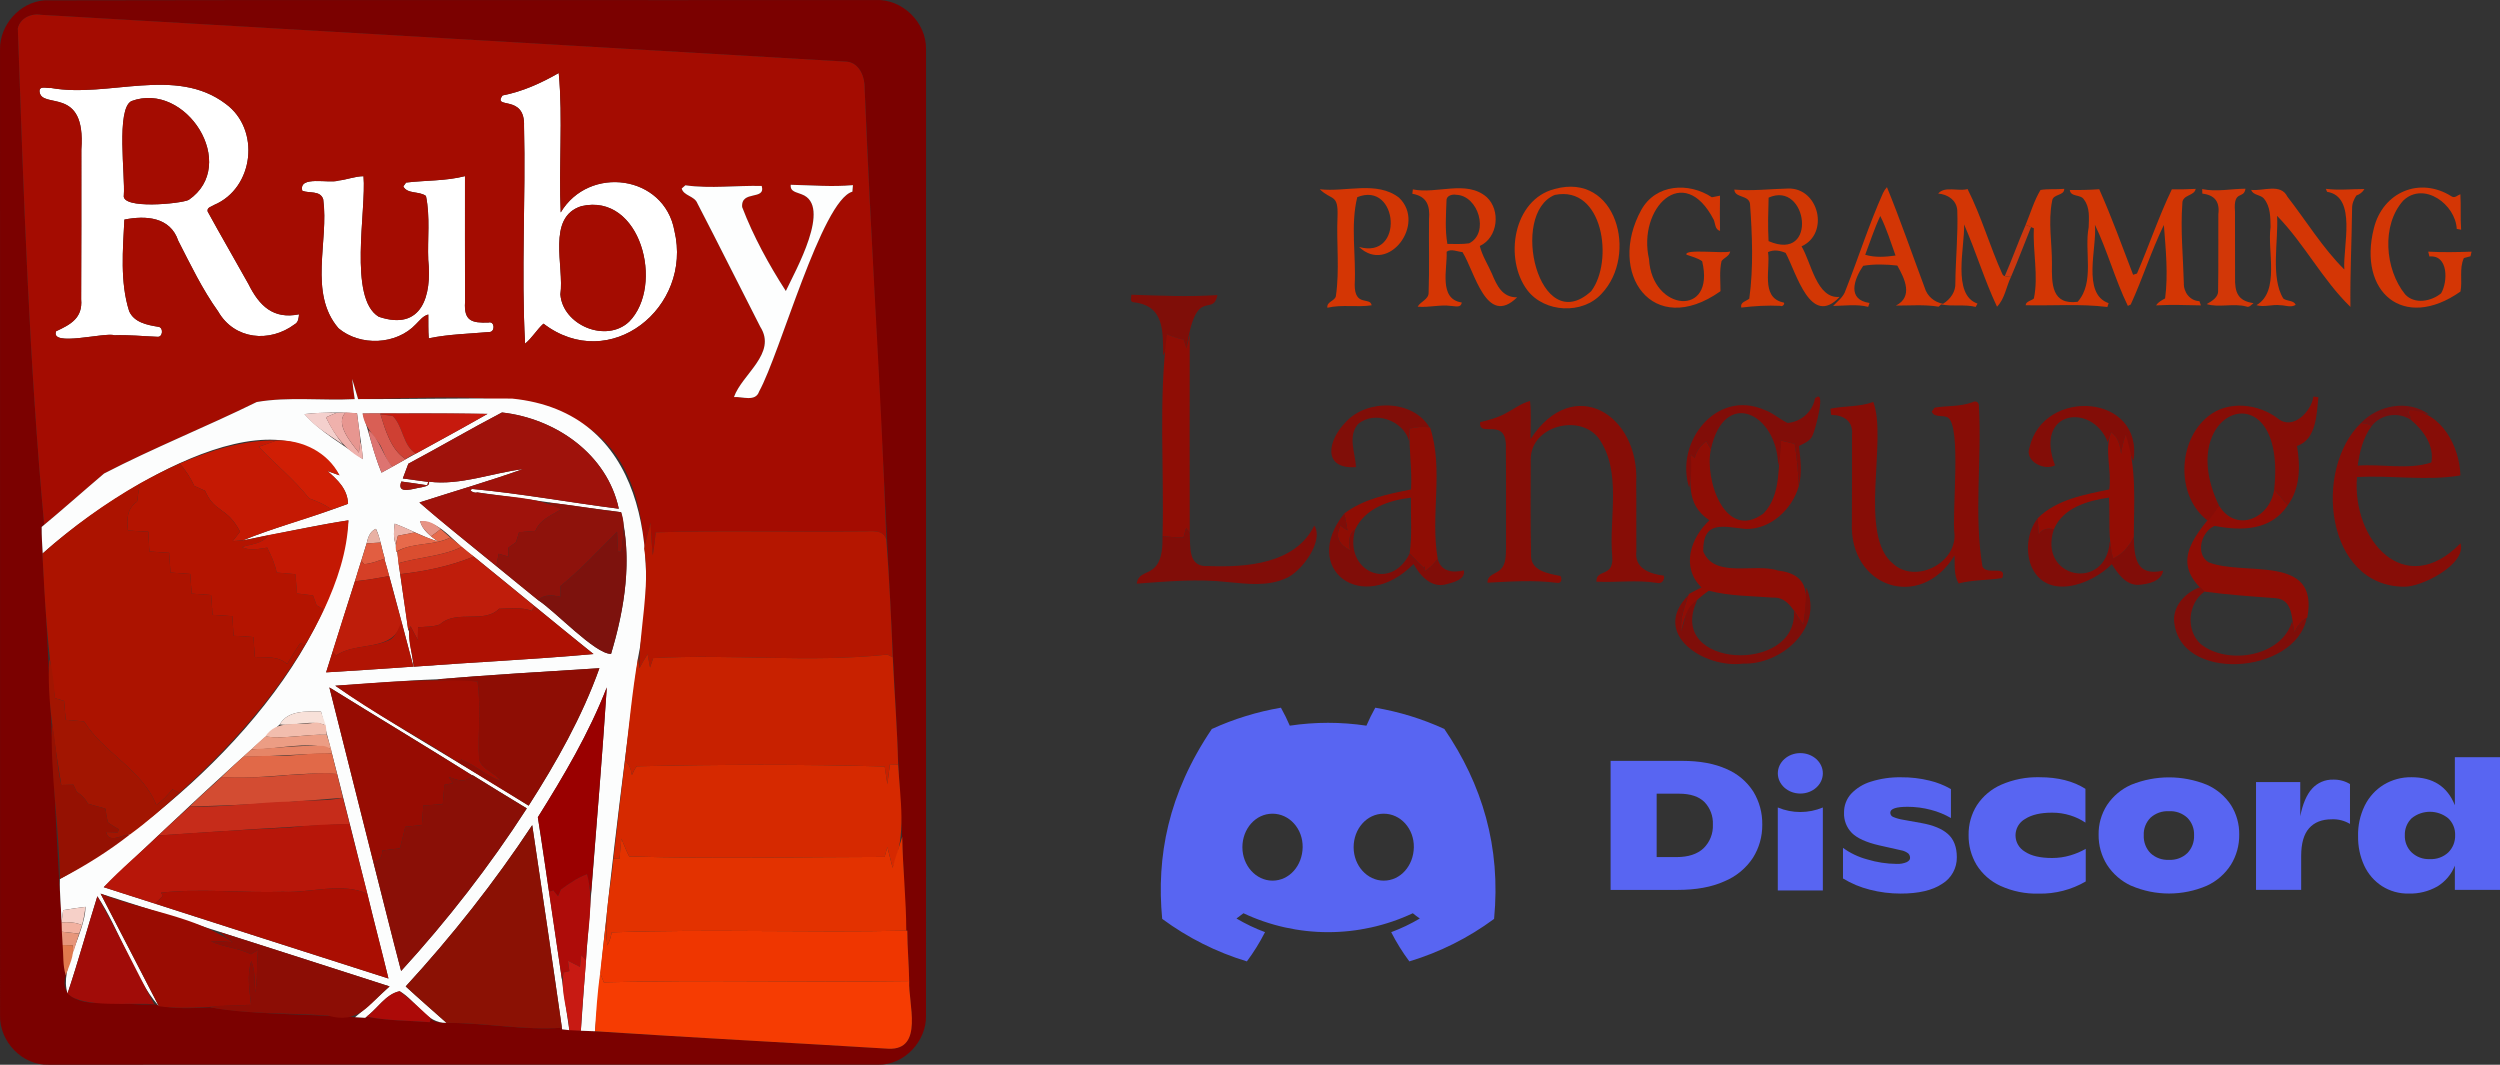 <?xml version="1.0" encoding="UTF-8"?>
<svg id="Layer_2" data-name="Layer 2" xmlns="http://www.w3.org/2000/svg" viewBox="0 0 949.56 404.41">
    <rect x="0" y="0" width="949.56" height="404.41" fill="#333333" stroke="none"/>
    <g id="Layer_1-2" data-name="Layer 1">
        <g>
            <g>
                <path d="m190.85,36.26c7.62-1.49,14.67-4.68,21.37-8.53,1.64,17.52-.07,35.35.75,52.96,10.76-18.04,39.33-14.27,43.19,6.94,6.98,29.2-24.49,54.53-49.75,35.3-2.56,2.33-4.29,5.41-6.97,7.61-1.49-27.15.28-55.21-.4-82.66.46-12.28-12-6.15-8.19-11.62Zm29.98,42.04c-13.33,4.2-6.46,22.81-7.99,33.52.9,11.7,17.4,18.6,26.12,10.35,13.53-13.71,4.39-49.08-18.13-43.87Z"
                      fill="#fff"/>
                <path d="m19.43,33.42c21.77,3.87,47.28-8.42,66.33,6.05,13.25,9.72,10.72,31.99-4.45,38.38-.95.66-2.82.91-2.44,2.48,5.06,9.25,10.39,18.37,15.52,27.59,4.08,8.24,9.46,13.46,19.19,11.46-.14,1.38-.24,3.06-1.66,3.79-9.49,7.12-22.89,5.88-29.05-4.85-6.01-8.39-10.48-17.73-15.17-26.88-3.02-9.04-12.35-9.67-20.46-8.03-.56,11.45-1.69,23.69,1.81,34.75,1.88,4.32,6.87,5.27,11.01,5.95,2.13.12,1.87,4.16-.37,3.81-5.39-.22-10.77-.77-16.17-.58-3.7-1.24-24.58,4.56-22.21-1.53,5.58-2.6,10.13-5.02,9.52-12.13.12-18.96.04-37.93.07-56.9,1.81-24.48-15.12-14.95-15.89-22.03-.16-2.39,3.04-1.11,4.42-1.33Zm30.48,4.98c-5.87,2.96-2.31,28.53-2.88,35.73-1.05,5.47,21.56,3.28,24.64,1.8,19.31-13.27-.98-45.23-21.76-37.53Z"
                      fill="#fff"/>
                <path d="m128.62,68.57c3.18-.35,6.21-1.61,9.45-1.65,1.14,12.78-5.86,46.38,5.78,53.38,16.5,5.59,20.22-8.15,18.81-21.57-.32-8.09.78-16.31-.87-24.29-2.58-1.94-7.03-.62-8.61-3.63l1.06-1.47c7.43-.89,15.04-.56,22.37-2.44.01,15.95-.03,31.9.02,47.85-.46,7.14,2.55,7.99,8.93,7.75,2.25-.62,2.57,3.18.64,3.58-7.79.7-15.61.83-23.34,2.42-.26-3-.12-6.02-.18-9.04-2.04.53-3.27,2.29-4.7,3.67-7.41,7.91-21.19,8.47-29.4,1.57-11.51-13.36-3.61-33.04-5.81-48.98-1.1-3.49-5.33-2.19-7.95-3.26-1.54-5.97,10.36-2.6,13.8-3.89Z"
                      fill="#fff"/>
            </g>
            <path d="m16.85.13C122.07-.11,227.32.11,332.56.02c10.18-.5,19.36,8.54,19.17,18.7,0,122.32.03,244.63-.01,366.95.25,9.79-8.26,18.94-18.18,18.72-105.03.02-210.06.02-315.09.01-9.97.35-18.64-8.79-18.43-18.63C0,263.47,0,141.18.01,18.88-.19,9.53,7.47.84,16.85.13ZM6.77,10.79c2.18,62.51,4.27,126.79,10.02,188.57-.24.2-.73.6-.97.8-.01,3.35.17,6.71.4,10.06l-.1.08c3.43,53.36,4.52,106.9,8.87,160.2-2.71,8.73,6.92,10.91,13.58,10.32,6.69.08,13.35.97,20.04.64,6.51,1.96,14.29,1.51,21.16,1.14,19.11,3.09,39.46,2.52,58.9,4l.53-.48c7.88,1.63,16.01,1.49,24.01,2.12.11-.35.34-1.05.45-1.4,1.39,1.9,3.89,1.39,5.93,1.67,14.62-.05,29.29,2.9,43.83,1.85l.07.6c41.3,2.67,82.68,4.86,124,7.37,13.55.54,7.42-17.35,7.84-25.69-.1-6.4-.7-12.77-.72-19.16h-.39c-4.7-106.59-11.02-213.23-15.81-319.81.13-4.24-1.87-9.72-6.7-10.24C219.68,17.44,117.58,11.58,15.52,5.63c-3.72-.61-7.85,1.27-8.74,5.16Z"
                  fill="#7b0100"/>
            <g>
                <path d="m6.77,10.79c.89-3.89,5.02-5.77,8.74-5.16,102.07,5.95,204.17,11.81,306.2,17.8,4.83.52,6.83,6,6.7,10.24,2.23,57.08,6.27,114.13,8.23,171.25-1.19-4.12-5.86-2.99-9.12-3.11-26.15.38-52.35-.44-78.45.38-.31,2.9-.66,5.8-1.12,8.69-.45-4.09-.61-8.21-.84-12.31-.86,3.24-1.76,6.49-2.43,9.78-4.11-66.42-59.39-57.06-108.67-56.76-.76-2.55-1.47-5.11-2.26-7.65.26,2.56.59,5.12.97,7.66-12.33.66-25.15-1-37.23,1.11-19.12,9.4-39.15,17.4-57.97,27.15-7.61,6.46-15.07,13.09-22.73,19.5C11.05,137.57,8.95,73.3,6.77,10.79Zm184.08,25.47c-3.83,5.44,8.66-.63,8.19,11.62.68,27.45-1.09,55.51.4,82.66,2.68-2.2,4.41-5.28,6.97-7.61,25.27,19.22,56.73-6.1,49.75-35.3-3.86-21.21-32.43-24.98-43.19-6.94-.82-17.61.89-35.44-.75-52.96-6.7,3.85-13.75,7.04-21.37,8.53Zm-171.42-2.84c-1.38.22-4.58-1.06-4.42,1.33.64,7.01,17.72-2.44,15.89,22.03-.03,18.97.05,37.94-.07,56.9.62,7.07-3.96,9.56-9.52,12.13-2.41,6.11,18.54.28,22.21,1.53,5.4-.19,10.78.36,16.17.58,2.24.35,2.5-3.69.37-3.81-4.14-.68-9.13-1.63-11.01-5.95-3.5-11.06-2.37-23.3-1.81-34.75,8.13-1.62,17.42-1.03,20.46,8.03,4.69,9.15,9.16,18.49,15.17,26.88,6.15,10.72,19.57,11.98,29.05,4.85,1.42-.73,1.52-2.41,1.66-3.79-9.78,1.96-15.07-3.16-19.19-11.46-5.13-9.22-10.46-18.34-15.52-27.59-.38-1.57,1.49-1.82,2.44-2.48,15.17-6.38,17.7-28.67,4.45-38.38-19.06-14.47-44.54-2.17-66.33-6.05Zm109.19,35.15c-3.43,1.29-15.34-2.08-13.8,3.89,2.62,1.07,6.85-.23,7.95,3.26,2.2,15.93-5.7,35.62,5.81,48.98,8.21,6.9,21.99,6.34,29.4-1.57,1.43-1.38,2.66-3.14,4.7-3.67.06,3.02-.08,6.04.18,9.04,7.73-1.59,15.55-1.72,23.34-2.42,1.93-.4,1.61-4.2-.64-3.58-6.4.24-9.39-.62-8.93-7.75-.05-15.95-.01-31.9-.02-47.85-7.33,1.88-14.94,1.55-22.37,2.44l-1.06,1.47c1.58,3.01,6.03,1.69,8.61,3.63,1.65,7.98.55,16.2.87,24.29,1.41,13.41-2.32,27.17-18.81,21.57-11.64-6.98-4.64-40.58-5.78-53.38-3.24.04-6.27,1.3-9.45,1.65Zm130.31,3.03c.72,2.8,4.87,2.79,5.95,5.62,8.09,15.58,15.9,31.32,23.91,46.94,6.4,10.1-6.99,17.97-10.01,26.65,3.11-.25,8.19,1.97,9.55-2.11,8.08-14.63,23.77-72.56,35.43-75.9.05-.62.16-1.86.21-2.48-7.88.74-15.76.02-23.63-.13-.31,2.69,2.32,2.8,4.13,3.61,11.73,4.25-2.45,29.13-5.99,36.74-6.41-9.95-12.38-20.84-16.59-31.89-.52-6.61,9.02-2.37,7.43-8.02-9.52-.25-19.36,1.12-29-.25-.35.3-1.05.92-1.39,1.22Z"
                      fill="#a40c01"/>
                <path d="m49.91,38.4c20.78-7.7,41.07,24.26,21.76,37.53-3.05,1.48-25.68,3.66-24.64-1.8.59-7.31-3.01-32.61,2.88-35.73Z"
                      fill="#a40c01"/>
                <path d="m220.84,78.3c22.52-5.21,31.65,30.15,18.13,43.87-8.72,8.25-25.23,1.35-26.12-10.35,1.53-10.72-5.34-29.3,7.99-33.52Z"
                      fill="#a40c01"/>
            </g>
            <path d="m258.93,71.6c.34-.3,1.04-.92,1.39-1.22,9.64,1.37,19.48,0,29,.25,1.59,5.64-7.96,1.42-7.43,8.02,4.21,11.05,10.18,21.94,16.59,31.89,3.53-7.58,17.73-32.47,5.99-36.74-1.81-.81-4.44-.92-4.13-3.61,7.87.15,15.75.87,23.63.13-.05.62-.16,1.86-.21,2.48-11.65,3.32-27.38,61.33-35.43,75.9-1.36,4.08-6.44,1.86-9.55,2.11,3.02-8.67,16.42-16.55,10.01-26.65-8.01-15.62-15.82-31.36-23.91-46.94-1.08-2.83-5.23-2.82-5.95-5.62Z"
                  fill="#fdfefe"/>
            <path d="m133.76,143.94c.79,2.54,1.5,5.1,2.26,7.65,19.48.04,38.96-.38,58.44-.2,50.54,5.05,55.97,57.71,47.92,98.3-6.21,47.21-12.13,94.57-16.38,142-1.8-.08-3.59-.14-5.37-.19,2.94-43.48,6.97-86.92,9.85-130.41-6.76,17.41-16.3,33.55-26.19,49.33,4.17,26.92,7.95,53.9,11.95,80.86-.92-.12-1.83-.22-2.74-.32-3.63-25.87-7.54-51.7-11.35-77.54-14.34,21.67-30.47,42.13-48.05,61.25,5.09,4.7,10.33,9.23,15.5,13.84-7.72.27-11.55-8.49-17.78-12.02-5.46,1.13-8.69,6.98-13.14,10.11l-3.8-.24c4.54-3.69,8.76-7.76,13.1-11.69-36.59-11.76-73.17-23.51-109.77-35.24,7.35,14.26,14.82,28.47,22.13,42.76-9.91-11.38-14.65-28.72-23.35-41.77-3.85,12.28-7.23,24.71-11.32,36.91-3.18-9.69,6.53-22.36,6.84-32.89-2.86.36-5.7.78-8.53,1.26-.2,1.54-.39,3.08-.59,4.62-.16-5.48-.8-10.96-.64-16.45,46.73-26.25,103.91-80.48,109.6-136.23-13.47,2.06-26.83,5.09-40.19,7.62,12.86-5.22,26.89-8.9,40.04-13.9-.2-5.55-3.9-9.07-7.86-12.45,1.53.55,3.07,1.1,4.62,1.64-23.45-36.17-90.19,9.32-112.73,29.67-.23-3.35-.41-6.71-.4-10.06,8.01-6.64,15.77-13.57,23.7-20.3,18.82-9.75,38.85-17.75,57.97-27.15,12.08-2.11,24.9-.45,37.23-1.11-.38-2.54-.71-5.1-.97-7.66Zm-18.09,13.34c6.15,6.98,14.76,11.59,22.2,17.13-.58-5.85-1.61-11.62-2.26-17.47-6.65-.38-13.32-.37-19.94.34Zm22.07-.22c2.52,7.44,4.17,15.16,7.17,22.47,13.37-7.53,26.92-14.72,40.27-22.33-15.8-.23-31.63-.2-47.44-.14Zm17.37,19.07c-.7,1.86-1.4,3.73-2.1,5.6,3.21.42,6.42.85,9.63,1.31l-.36,1.28c-3.28-.51-6.55-1-9.84-1.43-2.02,5.28,4.91,2.51,7.67,2.2,1.12-.39,3.16-.31,2.86-2.13,11.86,1.5,23.89-3.35,35.69-4.78-12.99,4.61-26.23,8.44-39.35,12.68,14.73,12.7,30.06,24.71,45.07,37.07,6.55,4.22,21.62,20.5,27.72,20.43,5.21-17.31,8.09-36.01,3.82-53.81-18.31-2.3-36.45-5.17-54.76-7.53-.5.53-3.82-.81-1.69-1.29,18.55,1.73,37.05,5.14,55.57,7.5-4.46-20.77-24.03-34.28-44.37-36.56-11.97,6.26-23.64,13.1-35.56,19.46Zm-4.79,30.69c.04.68.11,2.04.14,2.71l.41-.14c1.13,10.09,2.92,20.13,4.22,30.2l.21-.39c.13,4.71,1.25,9.34,1.82,14.02,22.76-1.71,45.58-2.75,68.31-4.8-15.25-12.23-30.29-24.75-45.49-37.04-6.78-4.14-11.93-13.29-20.34-13.43.83,3.52,4.05,5.72,6.79,7.74-5.71-1.74-10.89-4.71-16.47-6.79-.35,2.64-.55,5.37.4,7.92Zm-11.07-.42c-4.99,16.36-10.3,32.64-15.38,48.98,11.05-.63,22.1-1.43,33.15-2.18-3.68-13.66-7.13-27.37-11.04-40.97l.17-.06c-1.22-3.75-1.66-7.73-3.35-11.31-2.29.9-3.05,3.35-3.55,5.54Zm26.74,51.62c-12.89.44-25.77,1.65-38.65,2.43,23.71,16.12,49.15,30.17,73.45,45.55,10.55-16.5,20.28-33.7,26.88-52.2-20.56,1.3-41.15,2.48-61.68,4.22Zm-40.88,3.08c9.08,35.9,17.98,71.85,27.25,107.7,17.57-19.22,33.61-39.87,47.73-61.75-6.89-4.19-13.8-8.36-20.63-12.65l-.12.1c-17.99-11.28-36.19-22.21-54.23-33.4Zm-18.86,14.07c-22.81,19.81-44.91,40.93-66.85,61.8,36.05,11.55,72.08,23.21,108.15,34.69-8.56-33.78-16.74-67.82-25.63-101.39-5.43-.06-12.56-.59-15.67,4.9Z"
                  fill="#fcfdfd"/>
            <path d="m115.66,157.28c4-.4,8.02-.77,12.04-.44-1.32.51-2.61,1.1-3.9,1.67,1.84,3.7,4,7.24,6.59,10.46-5.05-3.6-10.91-6.71-14.73-11.69Z"
                  fill="#f4d0cd"/>
            <path d="m127.7,156.84c1.2-.09,2.41-.15,3.62-.18-4.36,4.13,2.13,11.65,5,15.26.22-1.42.41-2.85.58-4.28.54,2.22.81,4.49.96,6.77-6.62-3.38-10.97-9.29-14.06-15.9,1.29-.57,2.58-1.16,3.9-1.67Z"
                  fill="#efb1ac"/>
            <path d="m131.32,156.66c1.42.11,2.85.2,4.28.28.53,5,1.89,9.99.72,14.98-2.86-3.6-9.36-11.13-5-15.26Z"
                  fill="#e79690"/>
            <path d="m137.73,157.06c2.23-.07,4.45-.1,6.68-.05,1.9,6.14,4.03,13.84,9.7,17.4-1.67.96-3.34,1.9-5,2.85-2.47-2.2-3.22-5.5-4.75-8.3-2.61-3.9-6.02-6.96-6.63-11.9Z"
                  fill="#d95f55"/>
            <path d="m144.41,157.01c13.59.12,27.18-.1,40.76.19-9,5.17-18.14,10.07-27.22,15.08-4.94-3.01-4.74-10.11-8.69-14.21-1.56-.35-3.16-.46-4.73-.68l-.12-.38Z"
                  fill="#c61a0e"/>
            <path d="m155.1,176.13c11.92-6.36,23.59-13.2,35.56-19.46,20.34,2.27,39.91,15.79,44.37,36.56-18.52-2.36-37.02-5.77-55.57-7.5-2.13.48,1.19,1.82,1.69,1.29,10.77,1.91,22.29,1.46,32.11,6.37-3.67,2.27-8.17,3.92-9.89,8.25-2.07.19-4.14.35-6.21.5-.4,1.27-.78,2.54-1.17,3.82-.98.69-1.96,1.39-2.94,2.09,0,1.12.02,2.25.04,3.39-1.23-.37-2.47-.74-3.69-1.11-.29,1.56-.57,3.13-.86,4.69-9.71-8.08-19.78-15.78-29.24-24.16,13.12-4.24,26.36-8.07,39.35-12.68-11.79,1.43-23.83,6.28-35.69,4.78.3,1.82-1.74,1.74-2.86,2.13-2.76.31-9.69,3.08-7.67-2.2,3.29.43,6.56.92,9.84,1.43l.36-1.28c-3.21-.46-6.42-.89-9.63-1.31.7-1.87,1.4-3.74,2.1-5.6Z"
                  fill="#9f120b"/>
            <path d="m144.53,157.39c1.57.22,3.17.33,4.73.68,3.95,4.1,3.75,11.2,8.69,14.21-1.36.56-2.7,1.19-3.84,2.13-5.54-3.48-7.74-11-9.58-17.02Z"
                  fill="#cf4033"/>
            <path d="m139.93,163.36c4.55,3.68,5.36,9.76,9.18,13.9-1.41.75-2.82,1.5-4.21,2.27-2.08-5.24-3.86-10.64-4.97-16.17Z"
                  fill="#dd7471"/>
            <path d="m68.31,176.05c11.63-4.95,24.05-9,36.83-8.75-2.29.78-4.57,1.6-6.85,2.39,6.25,6.63,13.47,12.42,19.11,19.59,3,1.11,6,2.32,8.56,4.29-11.13,4.1-23.02,7.22-33.8,11.69-1.27.08-2.53.17-3.79.26.95-1.18,1.88-2.37,2.81-3.57-5.12-9.76-9.46-6.84-13.32-15.56-1.36-.6-2.71-1.2-4.05-1.81-1.41-3.1-3.32-5.93-5.5-8.53Z"
                  fill="#c51903"/>
            <path d="m105.14,167.3c9.61-.34,19.41,4.49,23.82,13.25-1.55-.54-3.09-1.09-4.62-1.64,3.96,3.38,7.66,6.9,7.86,12.45-2.07.76-4.15,1.51-6.24,2.21-2.56-1.97-5.56-3.18-8.56-4.29-5.64-7.17-12.86-12.96-19.11-19.59,2.28-.79,4.56-1.61,6.85-2.39Z"
                  fill="#d01e04"/>
            <path d="m53.24,183.57c4.92-2.7,9.91-5.27,15.06-7.52,2.18,2.6,4.09,5.43,5.5,8.53,1.34.61,2.69,1.21,4.05,1.81,3.84,8.69,8.22,5.84,13.32,15.56-.93,1.2-1.86,2.39-2.81,3.57,4.69.05,9.09-1.43,13.65-2.29-2.31,3.37-6.59,3.4-10.11,4.56,3.03,1.53,6.41.67,9.58.2,1.55,3.02,2.94,6.13,3.61,9.47,2.37.22,4.75.43,7.13.64.19,2.43.4,4.86.6,7.3,2.02.26,4.05.52,6.08.78.45,1.24.91,2.48,1.37,3.73.7.41,2.1,1.22,2.8,1.62-2.14,4.51-4.49,8.92-7.05,13.2-.53-.07-1.57-.22-2.09-.3-1.71,2.54-3.35,5.13-4.87,7.79-3.36-3.12-8.06-2.47-12.26-2.65-.19-2.54-.37-5.07-.55-7.6-2.51-.16-5.02-.33-7.53-.49-.16-2.48-.32-4.96-.47-7.45-2.5-.17-5-.33-7.5-.5-.19-2.51-.37-5.01-.56-7.51-2.47-.18-4.94-.36-7.4-.54-.18-2.49-.35-4.98-.52-7.47-2.5-.18-5.01-.36-7.51-.53-.18-2.5-.35-5-.52-7.5-2.5-.18-5-.35-7.5-.51-.14-2.51-.28-5.01-.41-7.51-2.57-.15-5.14-.3-7.71-.44-.57-4.26-.39-8.39,3.47-11.03.26-2.32.63-4.63,1.15-6.92Z"
                  fill="#b41400"/>
            <path d="m16.22,210.22c11.36-10.14,23.77-19.12,37.02-26.65-.52,2.29-.89,4.6-1.15,6.92-3.86,2.64-4.04,6.77-3.47,11.03,2.57.14,5.14.29,7.71.44.13,2.5.27,5,.41,7.51,2.5.16,5,.33,7.5.51.17,2.5.34,5,.52,7.5,2.5.17,5.01.35,7.51.53.17,2.49.34,4.98.52,7.47,2.46.18,4.93.36,7.4.54.19,2.5.37,5,.56,7.51,2.5.17,5,.33,7.5.5.15,2.49.31,4.97.47,7.45,2.51.16,5.02.33,7.53.49.18,2.53.36,5.06.55,7.6,4.2.18,8.9-.47,12.26,2.65,1.52-2.66,3.16-5.25,4.87-7.79.52.08,1.56.23,2.09.3-12.65,21.33-29.49,39.85-47.81,56.43-.68-.34-2.04-1.03-2.72-1.37-1.78,2.25-3.8,4.31-6.13,6-5.13-13.31-20.23-20.01-27.45-31.78-2.32-.21-4.64-.4-6.96-.6-.2-2.39-.4-4.79-.6-7.18-1.15-.35-2.31-.7-3.45-1.04-2.78-18.21-3.91-36.45-4.78-54.89l.1-.08Z"
                  fill="#ac1300"/>
            <path d="m208.27,190.92c9.25.87,18.4,2.61,27.64,3.63,1.84,4.96.62,9.9.08,14.97-.3.01-.9.05-1.2.07-.17-2.53-.34-5.06-.4-7.59-6.98,6.91-13.84,14.41-21.54,20.61,0,1.34,0,2.68.01,4.03-2.94-.56-6.13-1.06-8.49,1.29-5.33-4.23-10.54-8.62-15.83-12.91.29-1.56.57-3.13.86-4.69,1.22.37,2.46.74,3.69,1.11-.02-1.14-.03-2.27-.04-3.39.98-.7,1.96-1.4,2.94-2.09.39-1.28.77-2.55,1.17-3.82,2.07-.15,4.14-.31,6.21-.5,1.72-4.33,6.22-5.98,9.89-8.25-1.77-.61-3.53-1.29-4.99-2.47Z"
                  fill="#8e120b"/>
            <path d="m102.01,203.23c10.12-1.81,20.16-4.07,30.33-5.59-.42,11.84-4.33,23.23-9.27,33.89-.7-.4-2.1-1.21-2.8-1.62-.46-1.25-.92-2.49-1.37-3.73-2.03-.26-4.06-.52-6.08-.78-.2-2.44-.41-4.87-.6-7.3-2.38-.21-4.76-.42-7.13-.64-.67-3.34-2.06-6.45-3.61-9.47-3.17.47-6.55,1.33-9.58-.2,3.52-1.16,7.8-1.19,10.11-4.56Z"
                  fill="#c41803"/>
            <path d="m150.31,206.82c-.95-2.55-.75-5.28-.4-7.92,2.61.97,5.17,2.06,7.64,3.33-2.14.43-4.28.85-6.42,1.26-.29,1.1-.56,2.21-.82,3.33Z"
                  fill="#ecb3a9"/>
            <path d="m159.6,197.95c3.05-.44,5.59,1.08,7.78,3.01-1.21.96-2.44,1.88-3.69,2.77-1.64-1.7-3.65-3.31-4.09-5.78Z"
                  fill="#e69384"/>
            <path d="m244.68,208.35c.67-3.29,1.57-6.54,2.43-9.78.23,4.1.39,8.22.84,12.31.46-2.89.81-5.79,1.12-8.69,26.1-.82,52.3,0,78.45-.38,3.26.12,7.93-1.01,9.12,3.11,1.15,14.88,1.84,29.81,2.45,44.72-.69-.34-1.36-.68-2.03-1.01-29.24,3.13-59.44-.28-88.96,1.33-.41,1.2-.8,2.4-1.2,3.61-.31-1.72-.62-3.42-.93-5.13-1.1,1.76-2.15,3.56-3.12,5.4-.1-15.05,4.2-30.21,1.83-45.49Z"
                  fill="#b51600"/>
            <path d="m139.24,206.4c.5-2.19,1.26-4.64,3.55-5.54.74,1.68,1.36,3.41,1.77,5.21-1.78.11-3.55.22-5.32.33Z"
                  fill="#e8b1a4"/>
            <path d="m163.68,203.73c1.25-.89,2.48-1.81,3.69-2.77,1.21,1.08,2.44,2.14,3.68,3.19-6.42,3.27-14.1,1.71-20.6,5.38-.29-2.03.07-4.11.68-6.04,2.14-.41,4.28-.83,6.42-1.26,2.88,1.31,5.83,2.45,8.83,3.46-.9-.66-1.8-1.32-2.7-1.96Z"
                  fill="#e76a4b"/>
            <path d="m234.39,202c.06,2.53.23,5.06.4,7.59.3-.02.9-.06,1.2-.07.24-2.83.64-5.63,1.09-8.42,2.48,15.84-.47,32.04-4.99,47.26-6.01.13-21.24-16.26-27.72-20.43,2.36-2.35,5.55-1.85,8.49-1.29-.01-1.35-.02-2.69-.01-4.03,7.7-6.2,14.56-13.7,21.54-20.61Z"
                  fill="#7d120d"/>
            <path d="m171.06,204.15c1.49,1.15,2.94,2.33,4.37,3.55-7.41,3.62-16.17,3.87-24.09,6.22-.17-1.52-.32-3.03-.47-4.53,6.36-3.62,13.92-1.95,20.19-5.24Z"
                  fill="#da4e30"/>
            <path d="m139.24,206.4c1.77-.11,3.54-.22,5.32-.33.41,2.06.98,4.08,1.58,6.1-2.58.84-5.13,1.96-7.86,2.1-.26-.32-.79-.97-1.05-1.29.65-2.2,1.42-4.37,2.01-6.58Z"
                  fill="#e25e41"/>
            <path d="m175.43,207.7c1.5,1.23,3,2.45,4.51,3.68-8.87,3.65-18.4,5.63-27.9,6.68-.24-1.39-.46-2.76-.7-4.14,7.92-2.35,16.68-2.6,24.09-6.22Z"
                  fill="#d0371f"/>
            <path d="m152.03,218.06c9.5-1.05,19.03-3.03,27.9-6.68,7.69,6.29,15.44,12.52,23.1,18.85-.26.45-.78,1.35-1.03,1.8-4-1.53-8.29-.84-12.45-.81-5.67,5.85-16.25.18-22.49,5.97-2.63.98-5.53.79-8.29,1.09-.02,1.61-.04,3.23-.07,4.85-.96-1.74-1.85-3.52-2.77-5.28-.25.51-.57,1.25-.85,1.74-.98-7.18-2.09-14.35-3.05-21.53Z"
                  fill="#bf1d0b"/>
            <path d="m134.82,220.79c.74-2.62,1.54-5.23,2.41-7.81.26.32.79.97,1.05,1.29,2.67-.13,5.17-1.22,7.69-2.04.69,2.17,1.31,4.37,1.87,6.58-4.32.79-8.66,1.52-13.02,1.98Z"
                  fill="#d53f26"/>
            <path d="m134.82,220.79c4.36-.46,8.7-1.19,13.02-1.98,1.56,5.82,3.08,11.65,4.7,17.45-2.94,11.74-17.15,7.13-24.87,12.74-.34-.36-1.02-1.07-1.36-1.43,2.82-8.93,5.59-17.88,8.51-26.78Z"
                  fill="#be1d0a"/>
            <path d="m189.56,231.22c4.16-.03,8.45-.72,12.45.81.25-.45.77-1.35,1.03-1.8,7.49,6.03,14.84,12.24,22.39,18.19-22.73,2.05-45.55,3.09-68.31,4.8-.2-5.03-2.86-10.57-1.18-15.37.92,1.76,1.81,3.54,2.77,5.28.03-1.62.05-3.24.07-4.85,2.76-.3,5.66-.11,8.29-1.09,6.25-5.79,16.81-.12,22.49-5.97Z"
                  fill="#ae1103"/>
            <path d="m147.31,243.35c3.04-1.03,3.84-4.57,5.24-7.09,1.43,5.66,3.01,11.28,4.47,16.94-11.05.75-22.1,1.55-33.15,2.18.82-2.61,1.66-5.2,2.45-7.81.34.36,1.02,1.07,1.36,1.43,5.63-4,13.34-2.88,19.63-5.65Z"
                  fill="#b11404"/>
            <path d="m337.06,248.63c.67.33,1.34.67,2.03,1.01.64,13.58,1.71,27.14,2.04,40.73-1.05-.03-2.09-.05-3.12-.07-.32,2.51-.64,5.03-.98,7.55-.36-2.25-.69-4.48-1.02-6.72-31.3-.88-62.88-.78-94.14-.07-.87.95-1.29,2.2-1.87,3.33-.35-2.04-.89-4.09-2.63-5.4,1.56-13.11,2.72-26.28,5-39.3.15,1.38.31,2.77.48,4.15.97-1.84,2.02-3.64,3.12-5.4.31,1.71.62,3.41.93,5.13.4-1.21.79-2.41,1.2-3.61,29.52-1.61,59.72,1.8,88.96-1.33Z"
                  fill="#c82100"/>
            <path d="m18.7,250.24c1.43,4.86,1.81,9.92,2.2,14.95,1.14.34,2.3.69,3.45,1.04.2,2.39.4,4.79.6,7.18,2.32.2,4.64.39,6.96.6,7.22,11.77,22.32,18.47,27.45,31.78,2.33-1.69,4.35-3.75,6.13-6,.68.34,2.04,1.03,2.72,1.37-6.04,5.53-12.21,10.94-18.82,15.78-2.98-.13-8.02,3.76-9.07-.91,1.45.04,2.91.1,4.37.16.13-.29.39-.88.52-1.17-1.42-.85-2.92-1.6-4.18-2.67-.51-1.71-.71-3.48-.99-5.23-2.23-.59-4.45-1.2-6.65-1.87-.98-1.86-2.38-3.4-4.22-4.41-.45-.94-.89-1.87-1.32-2.8-1.52.04-3.04.08-4.55.13-2.49-15.81-5.54-31.91-4.6-47.93Z"
                  fill="#a21501"/>
            <path d="m165.98,258.02c20.53-1.74,41.12-2.92,61.68-4.22-6.6,18.5-16.33,35.7-26.88,52.2-9.04-5.55-18.13-11.03-27.14-16.65.4-.21,1.2-.64,1.6-.85,5.26,1.99,9.4,6.19,14.79,7.99-2.25-3.19-7.08-4.03-8.08-8.12-.54-9.83.84-19.66-.61-29.57-5.13-.3-10.3.28-15.36-.78Z"
                  fill="#8e0d04"/>
            <path d="m127.34,260.45c18.04-1.35,35.96-2.86,54.01-1.65,1.45,9.91.07,19.73.61,29.57,1,4.09,5.83,4.93,8.08,8.12-5.39-1.8-9.53-6-14.79-7.99-.4.21-1.2.64-1.6.85-15.31-9.75-31.62-18.38-46.31-28.9Z"
                  fill="#9f0d02"/>
            <path d="m125.1,261.1c18.04,11.19,36.24,22.12,54.23,33.4-2.34,3.15-5.9,1.74-8.9.57.53.79,1.06,1.59,1.59,2.39-1.08.22-2.16.44-3.24.67-.2,2.44-.4,4.89-.6,7.34-2.47.16-4.93.32-7.39.48-.18,2.47-.36,4.95-.54,7.43-2.1.21-4.2.43-6.3.65-.68,2.73-1.37,5.46-2.05,8.19-2.22.25-4.44.51-6.65.79-.1,2.27-.91,4.33-3.49,4.25-5.52-22.06-11.15-44.1-16.66-66.16Z"
                  fill="#970c02"/>
            <path d="m204.28,310.42c9.89-15.78,19.43-31.92,26.19-49.33-1.71,26.1-3.88,52.17-5.99,78.25-.57-2.42-1.09-4.85-1.5-7.29-3.65,1.28-6.8,3.55-9.91,5.79-.38.85-.75,1.72-1.11,2.58-.59-.74-1.18-1.47-1.75-2.2-.43.11-1.28.33-1.71.45-1.42-9.42-2.63-18.86-4.22-28.25Z"
                  fill="#9a0000"/>
            <path d="m106.24,275.17c3.11-5.49,10.24-4.96,15.67-4.9.59,1.73,1.19,3.47,1.82,5.21-5.49-2.25-11.67.4-17.49-.31Z"
                  fill="#f8e1d9"/>
            <path d="m119.43,274.49c1.52-.26,2.91.5,4.3.99.12,1.2.25,2.41.38,3.62-7.8-.32-15.58,1.69-23.34.63,4.32-6.58,12.01-3.99,18.66-5.24Z"
                  fill="#f2bdad"/>
            <path d="m19.73,274.37c1.52,7.88,1.78,15.96,3.57,23.8,1.51-.05,3.03-.09,4.55-.13.43.93.87,1.86,1.32,2.8,1.84,1.01,3.24,2.55,4.22,4.41,2.2.67,4.42,1.28,6.65,1.87.28,1.75.48,3.52.99,5.23,1.26,1.07,2.76,1.82,4.18,2.67-.13.29-.39.88-.52,1.17-1.46-.06-2.92-.12-4.37-.16,1.05,4.67,6.09.78,9.07.91-8.3,6.49-17.29,12.1-26.65,16.93-.19-19.8-3.72-39.7-3.01-59.5Z"
                  fill="#951102"/>
            <path d="m100.77,279.73c7.76,1.06,15.54-.95,23.34-.63.58,1.79,1.13,3.59,1.63,5.4-9.5-3.28-20.39.32-30.33.15,1.75-1.68,3.54-3.32,5.36-4.92Z"
                  fill="#ec9d84"/>
            <path d="m122.78,283.31c1.07.12,2,.73,2.96,1.19.08.42.25,1.25.33,1.67-11.25.13-22.49,1.17-33.76,1.3,1.03-.94,2.06-1.88,3.1-2.82,9.12-.47,18.22-1.66,27.37-1.34Z"
                  fill="#e68567"/>
            <path d="m104.51,287.14c7.21.15,14.35-1.43,21.57-.97.59,2.62,1.29,5.21,1.95,7.81-14.59-1.01-29.21,2.28-43.86,1.15,2.63-2.65,5.4-5.14,8.15-7.66,4.05-.28,8.12-.39,12.19-.33Z"
                  fill="#e16948"/>
            <path d="m233.01,326.09c1.44-12.36,2.82-24.74,4.37-37.1,1.74,1.31,2.28,3.36,2.63,5.4.58-1.13,1-2.38,1.87-3.33,31.26-.71,62.84-.81,94.14.07.33,2.24.66,4.47,1.02,6.72.34-2.52.66-5.04.98-7.55,1.03.02,2.07.04,3.12.07.7,13.3,3.33,26.68-2.09,39.26-.65-2.63-1.33-5.26-2-7.88-.36,1.24-.71,2.48-1.05,3.73-32.31.04-64.75.8-97-.18-1.17-2.17-1.99-4.49-2.96-6.74-.3,2.53-.53,5.08-.7,7.63-.58-.03-1.75-.07-2.33-.1Z"
                  fill="#d62900"/>
            <path d="m110.61,294.27c5.8-.04,11.63-1.15,17.41-.29.75,3.01,1.52,6.01,2.22,9.03-19.27,1.66-38.81,2.96-58.13,3.28,3.84-3.91,8.07-7.4,12.05-11.16,8.82.36,17.67.09,26.45-.86Z"
                  fill="#d34c32"/>
            <path d="m170.43,295.07c3.07,1.23,6.64,2.54,9.02-.67,6.83,4.29,13.74,8.46,20.63,12.65-14.12,21.88-30.16,42.53-47.73,61.75-3.71-13.8-6.99-27.71-10.59-41.54,2.58.08,3.39-1.98,3.49-4.25,2.21-.28,4.43-.54,6.65-.79.68-2.73,1.37-5.46,2.05-8.19,2.1-.22,4.2-.44,6.3-.65.18-2.48.36-4.96.54-7.43,2.46-.16,4.92-.32,7.39-.48.2-2.45.4-4.9.6-7.34,1.08-.23,2.16-.45,3.24-.67-.53-.8-1.06-1.6-1.59-2.39Z"
                  fill="#8a0f06"/>
            <path d="m111.39,304.43c6.27-.73,12.65-.03,18.86-1.42.87,3.31,1.74,6.62,2.55,9.95-24.25.97-48.46,2.83-72.69,4.38,3.93-3.76,8.04-7.32,12.01-11.05,13.07.48,26.17-1.67,39.27-1.86Z"
                  fill="#c62c1a"/>
            <path d="m110.55,314.27c7.38-.93,14.82-1.19,22.25-1.31,2.25,8.83,4.42,17.68,6.75,26.5-9.91-4.44-21.58-.21-32.08-.73-15.43.5-31.05-1.34-46.31.32.17.31.51.94.68,1.25-.98.97-1.96,1.94-2.93,2.93-6.52-2.03-13-4.19-19.51-6.26,6.46-6.98,13.92-12.97,20.71-19.63,16.8-1.25,33.62-2.24,50.44-3.07Z"
                  fill="#b71609"/>
            <path d="m154.1,374.67c17.58-19.12,33.71-39.58,48.05-61.25,3.8,25.64,7.63,51.28,11.28,76.94-14.54,1.05-29.21-1.9-43.83-1.85-5.17-4.61-10.41-9.14-15.5-13.84Z"
                  fill="#8b1104"/>
            <path d="m342.7,317.81c.17,11.91,1.51,23.78,1.52,35.68-37.27.81-74.65-.67-111.87.64-.34,1.71-.77,3.43-1.67,4.95-1.48-11.02,1.39-22.02,2.32-32.99.58.03,1.75.07,2.33.1.17-2.55.4-5.1.7-7.63.97,2.25,1.79,4.57,2.96,6.74,32.25.98,64.69.22,97,.18.34-1.25.69-2.49,1.05-3.73.67,2.62,1.35,5.25,2,7.88.98-4.01,2.49-7.86,3.66-11.82Z"
                  fill="#e33200"/>
            <path d="m213.07,337.84c3.11-2.24,6.26-4.51,9.91-5.79,2.93,10.79-.12,21.91-.39,32.89-.46-.54-1.37-1.62-1.83-2.17-.16,1.5-.32,2.99-.47,4.49-1.52-.78-3.04-1.54-4.55-2.31.17,1.3.34,2.6.52,3.9-.74.17-1.48.35-2.21.54-.16.6-.48,1.82-.64,2.43-1.6-11.06-3.32-22.09-4.91-33.15.43-.12,1.28-.34,1.71-.45.57.73,1.16,1.46,1.75,2.2.36-.86.73-1.73,1.11-2.58Z"
                  fill="#ae0c09"/>
            <path d="m61.15,339.05c15.26-1.66,30.88.18,46.31-.32,10.5.52,22.17-3.71,32.08.73,2.51,10.77,5.46,21.43,8,32.2-29.57-9.39-59.09-18.97-88.64-28.43.97-.99,1.95-1.96,2.93-2.93-.17-.31-.51-.94-.68-1.25Z"
                  fill="#aa0e02"/>
            <path d="m38.2,339.43c16.41,6.55,35.56,8.4,50.11,18.44-2.74-.25-5.49-.42-8.25-.36,4.87,2.29,10.43,2.48,15.26,4.94.89-.54,1.79-1.08,2.69-1.62-.72,5.35-.02,10.8-1.04,16.12-.44-3.98.09-8.15-1.52-11.92-1.72,5.41-.65,11.12-.11,16.63-11.72.08-23.27,2.15-35.01.53-7.31-14.29-14.78-28.5-22.13-42.76Z"
                  fill="#9a0c02"/>
            <path d="m36.98,340.42c7.69,13.41,14.28,27.44,21.63,41.04-8.29-.8-27.68,1.61-32.95-4.13,4.09-12.2,7.47-24.63,11.32-36.91Z"
                  fill="#a10c08"/>
            <path d="m23.97,345.7c2.83-.48,5.67-.9,8.53-1.26-.34,2.33-.69,4.67-1.35,6.94-2.45-1.11-5.13-1.18-7.77-1.06.2-1.54.39-3.08.59-4.62Z"
                  fill="#f6d0c8"/>
            <path d="m227.94,369.62c.71-6.68,1.54-13.35,2.3-20.03-.15,3.16,0,6.34.44,9.49.9-1.52,1.33-3.24,1.67-4.95,37.35-1.31,74.86.18,112.26-.65.02,6.39.62,12.76.72,19.16-38.66.56-77.35-.54-115.98.48-.49-1.17-.96-2.33-1.41-3.5Z"
                  fill="#ef3600"/>
            <path d="m23.39,350.32c2.64-.12,5.32-.05,7.77,1.06-.36,1.08-.72,2.17-1.09,3.26-2.19-.26-4.38-.5-6.57-.74-.03-.89-.08-2.68-.11-3.58Z"
                  fill="#f2b1a0"/>
            <path d="m23.49,353.9c2.19.24,4.38.48,6.57.74-.79,2.38-1.52,4.78-2.22,7.19-.07-.71-.21-2.11-.28-2.81-.95-.02-2.83-.06-3.77-.08-.1-1.68-.21-3.36-.3-5.04Z"
                  fill="#e7967b"/>
            <path d="m83.35,353.99c21.58,6.75,43.08,13.79,64.62,20.68-8.04,6.83-11.64,14.47-23.41,11.08-14.81-1.08-30.39-.39-44.79-3.15,5.11-1.21,10.38-.59,15.57-.94-.54-5.51-1.61-11.22.11-16.63,1.61,3.77,1.08,7.94,1.52,11.92,1.02-5.32.32-10.77,1.04-16.12-.9.54-1.8,1.08-2.69,1.62-4.83-2.46-10.39-2.65-15.26-4.94,2.76-.06,5.51.11,8.25.36-1.71-1.23-3.34-2.55-4.96-3.88Z"
                  fill="#8c0d05"/>
            <path d="m23.8,358.94c.94.02,2.82.06,3.77.08.83,4-1.43,7.74-2.57,11.48-1.21-3.73-.86-7.7-1.2-11.56Z"
                  fill="#e1794d"/>
            <path d="m220.3,367.26c.15-1.5.31-2.99.47-4.49.46.55,1.37,1.63,1.83,2.17-.64,8.86-1.54,17.69-1.97,26.56-1.47-.07-2.93-.15-4.39-.22-.47-7.24-3.52-14.77-2.18-21.89.73-.19,1.47-.37,2.21-.54-.18-1.3-.35-2.6-.52-3.9,1.51.77,3.03,1.53,4.55,2.31Z"
                  fill="#c81a13"/>
            <path d="m225.99,391.69c.43-7.37.93-14.75,1.95-22.07.45,1.17.92,2.33,1.41,3.5,38.63-1.02,77.32.08,115.98-.48-.4,8.32,5.71,26.24-7.84,25.69-37.16-2.27-74.35-4.2-111.5-6.64Z"
                  fill="#f63c02"/>
            <path d="m139.2,386.12c4.27-2.99,7.34-8.62,12.61-9.63,4.2,3.13,7.97,6.82,11.85,10.35-.11.35-.34,1.05-.45,1.4-8-.63-16.13-.49-24.01-2.12Z"
                  fill="#ac0a08"/>
        </g>
    </g>
    <g id="Layer_2-2" data-name="Layer 2">
        <g>
            <g>
                <path d="m501.28,71.88c9.85,1.18,21.69-3.33,30.1,3.2,10.45,9.95-4.06,29.33-15.17,18.72,17.29,4.89,14.94-25.18-.68-18.92-2.64,10.48-.43,22.25-.98,33.14-.09,8.69,5.89,4.59,6.43,7.94-5.49.84-11.24-.39-16.8.93-.37-2.29,2.63-2.45,3.2-4.31,1.5-9.95.19-20.21.64-30.26.34-8.82-2.14-5.99-6.74-10.44Z"
                      fill="#d43604"/>
                <path d="m590.45,71.79c23.62-6.53,31.81,25.09,17.89,39.75-7.23,8-21.68,7.26-28.2-1.29-8.96-11.87-5.44-34.4,10.31-38.46Zm.11,2.24c-17.4,7.09-6.04,54.72,13.82,36.57,8.59-11.35,4.61-40.31-13.82-36.57Z"
                      fill="#d43604"/>
            </g>
            <g>
                <path d="m623.41,79.71c5.5-9.86,18.02-10.59,26.8-4.78.77-.15,2.32-.46,3.09-.61-.08,4.46-.07,8.92.01,13.39-1.93-.54-1.76-2.66-2.35-4.16-11.5-22.36-29.06-4.38-24.62,14.87,1.07,19.9,25.34,22.3,20.18.8-1.79-1.26-3.93-1.76-5.95-2.48-1.01-2.33,14.11-.31,16.6-1.22-.32,1.81-2.28,2.31-3.29,3.64-.85,3.74-.4,7.63-.39,11.45-25.91,18.3-43.24-7.01-30.08-30.9Z"
                      fill="#d53604"/>
                <path d="m536.44,73.6c.05-.42.14-1.25.19-1.67,9.15,1.9,20.29-3.71,28,2.89,5.46,4.98,4.36,15.45-2.57,18.61.92,3.73,3.04,6.98,4.58,10.47,1.9,4.54,3.96,9.12,9.6,9.03-11.68,11.48-16.07-9.77-20.76-17.18-1.93-.14-4.33-1.39-6.02-.13.35,6.41-3.19,17.96,5.74,19.27-.3,2.23-2.55,1.33-4.07,1.31-4.23-.58-8.43.69-12.67.28,1.11-1.99,4.13-2.72,4.16-5.25.34-9.32.04-18.65.16-27.97.42-5.14-.8-8.7-6.34-9.66Zm12.97,2.71c-.18,5.43-.62,10.96.34,16.34,2.75-.02,5.53.17,8.26-.23,7.8-3.92,3.49-18.2-4.9-18.43-1.57-.32-3.87.37-3.7,2.32Z"
                      fill="#d53604"/>
            </g>
            <path d="m715.26,73.22c.38-.78.86-1.49,1.45-2.13,5.14,12.57,9.56,25.43,14.32,38.15.94,3.27,3.66,5.53,6.98,6.16,2.77-1.73,4.87-4.58,4.68-7.97.1-9.2,1.07-18.39.73-27.58-.26-3.84-3.68-6.05-7.25-6.33,2.5-2.97,7.62-.71,11.16-1.71,5.28,10.41,8.44,21.8,13.28,32.42.49,1.05,2.26.65,3.21.93-1.83,3.71-2.32,8.31-5.31,11.34-4.79-10.17-8.02-20.98-12.51-31.27.35,8.38-4.68,26.73,5.1,30.08-.17.32-.52.95-.69,1.26-4.33-1.08-8.82-.05-13.11-.95l-.96.87c-5.38-.89-10.8-.41-16.21-.42,6.61-3.43,3.36-10.21.5-15.21-4.28-.46-8.7-.63-12.96.11-3.53,5.18-6.17,12.87,2.42,14.11-.13.37-.38,1.1-.51,1.47-4.38-1.1-8.88-.42-13.32-.34,1.73-1.87,4-3.42,4.75-6,4.87-12.28,8.84-24.92,14.25-36.99Zm-6.81,23.55c3.74,1.11,7.7.83,11.52.29-1.81-5.05-3.38-10.22-5.8-15.02-2.25,4.77-3.84,9.81-5.72,14.73Z"
                  fill="#d33605"/>
            <path d="m775.04,72.15c2.96-.48,6.01-.13,9.01-.43.06,2.78-4.38,1.78-4.62,4.69-1.57,7.85.02,15.97-.05,23.93-.11,7.41-.15,15.57,9.76,14.29,6.59-7.39,2.43-19.19,4.19-28.34.1-3.53.52-7.48-1.77-10.47-1.22-2.12-5.1-.87-5.4-3.66,3.72.06,7.45-.02,11.17-.29,4.77,10.62,8.69,21.62,12.88,32.49.37-.12,1.11-.36,1.47-.47,4.58-10.59,8.24-21.59,13.24-31.99,3.01.08,6.03-.02,9.04-.16-.42,2.77-5.14,2.1-5.05,5.57-.75,10.03.3,20.14.56,30.2-.13,3.46,2.31,6.75,5.93,6.88.14.4.43,1.21.57,1.61-5.67-.11-11.33-.35-17.01,0,.76-1.29,2.14-1.95,3.4-2.65,1.21-9.14.24-18.74-.47-27.9-4.77,9.81-8.04,20.31-12.59,30.22-.27.13-.82.38-1.09.51-4.86-9.98-7.71-20.83-12.52-30.83.91,8.55-5.07,26.25,5.22,29.8-.12.36-.36,1.09-.48,1.45-10.26-1.27-20.74-.42-31.03-.66.06-1.53,2.21-1.7,3.13-2.59,1.78-8.69-.48-17.78-.01-26.63-.95-.41-2.16-.93-3.12-1.34,1.83-4.42,3.17-9.1,5.64-13.23Z"
                  fill="#d33604"/>
            <path d="m836.44,71.82c5.45,1.13,10.95-.12,16.44-.14-.57,4.17-4.67.19-3.98,8.61.05,8.34-.02,16.69.03,25.03-.12,5.63.93,8.94,7.02,9.83-.87.55-1.56,1.8-2.78,1.26-4.91-1.3-10.4.53-15.01-.9,1.95-1.18,4.5-2.52,4.33-5.2.17-9.65.02-19.29.09-28.93.6-4.71-1.35-7.3-6.08-7.84-.01-.43-.04-1.29-.06-1.72Z"
                  fill="#d23707"/>
            <g>
                <path d="m901.65,86.72c3.39-13.77,17.43-19.77,29.52-12.13,1.19.83,2.25-.45,3.34-.82.29,4.49-.05,8.99.29,13.48-.42-.08-1.25-.23-1.67-.31-.46-9.28-12.38-18.12-20.24-10.83-8.47,9.33-7.03,26.28.65,35.71,3.57,3.89,9.99,2.65,13.66-.42,2.58-4.4,2.8-14.67-4.45-13.98-.12-.46-.35-1.38-.46-1.84,5.48.31,10.98.19,16.47.01-.1.44-.3,1.31-.39,1.74-.64.17-1.9.51-2.53.68-1.85,4.04-.48,8.59-1.29,12.73-21.62,15.16-39.02.21-32.9-24.02Z"
                      fill="#d43605"/>
                <path d="m855.05,72.12c4.63.54,11.21-2.62,13.76,2.58,7.15,9.2,13.38,19.48,21.63,27.67-.67-8.42,4.95-27.71-6.57-29.52l-.46-1.13c4.89.64,9.77.07,14.67.08-.72,1.18-1.75,2.01-3.1,2.47-.95,1.49-1.66,3.14-1.6,4.95-.16,12.45-.78,24.89-.63,37.35-10.55-10.2-17.56-24.03-27.86-34.59.55,9.37-2.56,23.5,2.38,31.43,1.35,1.04,4.11.63,4.66,2.4-1.81,1.11-3.87.14-5.81.12-3.03-.4-6.1.86-9.08-.02,9-5.22,4.08-20.63,5.37-29.6-.05-3.66-.01-7.8-2.44-10.78-1.28-1.69-4.18-1.24-4.92-3.41Z"
                      fill="#d43605"/>
            </g>
            <path d="m658.73,72.01c6.79.59,13.57-.23,20.36-.4,11.74-.4,15.91,17.09,5.18,21.96,3.72,6.16,5.72,20.03,14.46,19.2-11.05,11.81-16.42-9.18-20.51-16.71-2.14-.93-4.49-1.32-6.69-.31,1,6.29-2.83,17.01,5.5,19.06,1.48.04.09,1.95-.79,1.36-4.97-.25-9.92.06-14.84.65-.57-2.09,1.88-2.4,3.02-3.39,1.63-11.77,1.12-24.22.27-36.06-.53-3.37-5.79-2.14-5.96-5.36Zm13.03,3.06c-.16,5.5-.32,11.01-.02,16.51,18.94,8.23,14.83-23.17.02-16.51Z"
                  fill="#d23704"/>
            <path d="m761.45,104.87c2.82-6.42,5.15-13.05,7.95-19.49.51.22,1.53.65,2.04.87-2.54,6.3-4.93,12.68-7.62,18.91-.6-.07-1.78-.22-2.37-.29Z"
                  fill="#cb3810"/>
            <path d="m430.5,114.8c-1.52-.21-.76-1.91-.77-2.86,10.9.37,21.75.87,32.68.13-1.8,8.82-8.14-4.15-11.74,20.28-.37-1.12-.74-2.23-1.11-3.34-2.17-.49-4.3-1.13-6.32-2.06.23,2.79.02,5.62-1.43,8.09-.13-9.31.48-19-11.31-20.24Z"
                  fill="#7f0e08"/>
            <g>
                <path d="m443.24,126.95c2.02.93,4.15,1.57,6.32,2.06.37,1.11.74,2.22,1.11,3.34.42-1.74.85-3.49,1.22-5.24-.05,25.08-.06,50.16,0,75.24-.46-.62-.92-1.22-1.37-1.82-.35,1.19-.69,2.39-1.03,3.6-2.66-.01-5.31-.16-7.93-.51.66-25.55-1.56-51.59,1.68-76.67Z"
                      fill="#8f0d05"/>
                <path d="m643.71,173.96c.58-2.65,2.25-4.72,4.37-6.31.58.99,1.17,1.98,1.76,2.98-2.51,11.41,5.34,35.12,19.95,24.43,7.01-7.22,5.36-18.49,6.71-27.72,1.71.43,3.42.84,5.15,1.23.88,5.29,1.31,10.65,1.6,16.01-2.47,8.78-10.64,16.49-20.1,16.34-8.4-.79-16.36-3.6-16.23,8.49,4.24,10.48,19.6,4.35,28.32,7.28,13.01,1.53,11.27,10.37,9.68,20.51-3.23-4.2-5.4-10.63-11.75-10.23-8.07-.62-16.29-.55-24.16-2.61-6.34,4.62-8.87,7.47-10.4,15.28-.61-4.89,1.43-9.47,2.86-14.02,1.58-.86,3.17-1.71,4.79-2.5-7.85-7.66-4.17-18.82,3.03-25.5-9.55-6.33-6.84-15.35-7.06-24.93.49.42.98.84,1.48,1.27Z"
                      fill="#8f0d05"/>
                <path d="m863.79,185.93c1.72,1.98,3.43,3.98,5.15,5.98-6.37,9.68-17.6,9.82-27.8,7.83-4.98,2.18-7.45,10.56-2.27,13.83,13.63,5.42,42.17-3.44,37.49,21.04-2.36,1.08-3.74,3.22-4.87,5.44-1.24-4.88-.33-12.23-7.11-12.84-9.04-.66-18.1-1.29-27.07-2.5-13.83-11.92-2.56-22.09,5.53-32.65,6.54,10.57,19.4,4.78,20.95-6.13Z"
                      fill="#8f0d05"/>
            </g>
            <g>
                <path d="m689.36,151.36c4.59-4.33.03,12.07-.75,13.65-.76,2.41-3.28,3.33-5.31,4.39.54,5.03,1.27,10.19-.05,15.18-.29-5.36-.72-10.72-1.6-16.01-1.73-.39-3.44-.8-5.15-1.23.02,3.19-.37,6.37-1.11,9.48-.32-19.66-20.37-29.83-25.55-6.19-.59-1-1.18-1.99-1.76-2.98-2.12,1.59-3.79,3.66-4.37,6.31-.5-.43-.99-.85-1.48-1.27.26,4.18.26,8.39-.65,12.5-5.52-17.14,10.24-37.43,28.47-29.55,3.28,1.11,5.83,3.56,8.93,5.01,5.05-.4,9.51-4.25,10.38-9.29Z"
                      fill="#810d08"/>
                <path d="m771.4,214.75c-2.11-5.91-1.28-12.87,2.56-17.91.16,1.98.31,3.97.43,5.96,1.39-1.97,3.49-2.35,5.73-1.8-6.21,18.73,19.81,23.93,21.22,4.68.42,2.13.88,4.26,1.29,6.41,3.64-1.64,6.1-4.74,7.85-8.24.11,8.17,1.01,15.21,11.13,12.89-.67,4.23-5.95,5.16-9.5,5.41-4.74.05-7.72-4.31-9.99-7.87-7.97,8.03-25.11,14.07-30.72.47Z"
                      fill="#810d08"/>
                <path d="m450.52,200.53c.45.6.91,1.2,1.37,1.82.27,5.53-.72,13.26,7.11,12.65,14.38.56,33.04-.8,40.19-15.36,3.86,5.89-5.02,17.78-10.89,20.06-6.82,3.07-14.51,2.09-21.71,1.41-11.63-1.32-23.26-.29-34.83.58.96-6.94,10.16-.47,9.8-18.07,2.62.35,5.27.5,7.93.51.34-1.21.68-2.41,1.03-3.6Z"
                      fill="#810d08"/>
            </g>
            <g>
                <path d="m878.7,150.6c.47.07,1.42.21,1.89.29-.7,6.52-.77,16.04-8.12,18.5,1.26,7.63,1.27,16.01-3.53,22.52-1.72-2-3.43-4-5.15-5.98,4.99-46.46-39-31.21-20.95,6.13-1.3,1.99-2.59,4-4.16,5.79-12.3-9.13-11.71-30.41.07-39.76,7.65-6.16,19.18-4.76,26.65,1.02,5.59,4.37,12.54-2.89,13.3-8.51Z"
                      fill="#870d06"/>
                <path d="m571.8,157.04c3.12-1.58,5.91-3.86,9.35-4.75.53,4.79.11,9.62.21,14.43,16.18-24.79,41.41-9.38,40.11,16.63.11,8.66-.03,17.33.05,25.99-.8,6.57,5.05,8.62,10.45,9.32.38,1.84-.91,3.27-2.84,2.71-7.56-1.19-15.18-.06-22.77-.44-.18-5.08,6.7-1.36,6-9.67-1.33-14.77,3.9-32.18-5.29-45.01-7.48-9.2-25.46-4.35-25.66,8,0,12.06-.16,24.13.12,36.2-.45,6.38,6.41,7.37,11.18,8.33.72,1.23.34,2.94-1.4,2.59-8.73-1.12-17.56-.51-26.31-.05-.19-3.05,3.33-3.34,5.01-5.08,2.07-2.09,1.93-5.25,2.02-7.95-.03-12.66.06-25.33-.06-37.98.52-12.5-10.5-3.57-9.76-9.97,3.29-.79,6.6-1.66,9.59-3.3Z"
                      fill="#870d06"/>
                <path d="m734.82,154.83c4.79-.79,9.8-.32,14.42-2.08,1.33-.76,2.6.22,2.4,1.68,1.15,20.11-1.98,41.04,1.35,60.8,1.87,3.45,9.47-.8,7.5,4.33-5.5.88-11.15.63-16.56,2.05-1.9-3.22-1.42-7.07-1.54-10.63-13.05,21.35-40.15,12.09-39-12.56.06-11.03.06-22.07.05-33.1.52-5.33-3.01-7.63-7.93-7.75-.07-.58-.21-1.75-.28-2.34,5.39-1.13,11.05-.62,16.29-2.56,5.49,14.51-5.9,50.79,7.62,61.53,8.33,7.43,23.4.04,23.24-10.9-1.12-8.41,2.74-41.39-2.54-44.69-1.94-1.17-5.11.23-6.14-2.29.28-.37.84-1.12,1.12-1.49Z"
                      fill="#870d06"/>
            </g>
            <path d="m511.17,160.3c7.98-8.83,25.43-8.59,31.78,2.03-2.52-.29-5.06-.21-7.49.52-.11,1.54-.22,3.07-.26,4.62-2.23-7.79-13.08-11.68-19.39-6.4-4.01,4.69-1.02,10.98-.77,16.36-13.08.86-10.61-10.41-3.87-17.13Z"
                  fill="#800e08"/>
            <path d="m770.88,169.86c5.35-22.83,43.44-20.39,39.46,5.25-1.57-3.12-2.38-6.52-2.95-9.94-.83,2.37-1.42,4.81-1.75,7.31-.36-3.12-1.01-6.37-3.78-8.24-.46,1.21-.9,2.43-1.3,3.67-5.82-15-28.06-12.22-20.02,8.83-4.07,2.21-11.74-1.56-9.66-6.88Z"
                  fill="#830d07"/>
            <path d="m896.76,160.66c6.55-6.83,17.98-9.03,25.86-3.2-2.47-.52-4.93-1.06-7.36-1.75-.14.18-.44.56-.59.74.49.99,1.01,2.03,1.2,3.15-4.81-3.38-11.71-2.32-15.22,2.41-.92-1.25-2.54-1.12-3.89-1.35Z"
                  fill="#79100e"/>
            <path d="m915.26,155.71c12.07.84,18.95,13.79,19.27,24.86-12.78,2.21-26.27-.15-39.3.64-1.91,23.95,18.12,46.76,39.31,25.17,2.47,7.81-14.63,16.6-21.34,16.47-29.93-.14-34.69-44.59-16.44-62.19,1.35.23,2.97.1,3.89,1.35-3.12,4.35-4.43,9.62-5.13,14.85,9.17-.71,19.23,1.68,27.96-1.2,1.2-6.34-3.01-12.17-7.61-16.06-.19-1.12-.71-2.16-1.2-3.15.15-.18.45-.56.59-.74Z"
                  fill="#870d07"/>
            <path d="m535.46,162.85c2.5-.76,5.12-.8,7.71-.5,5.25,15.9.04,33.45,2.9,49.85-1.3,1.88-2.92,3.5-4.87,4.72l-.09-1.87-.34.6c-1.82-1.78-3.61-3.58-5.36-5.42,1-7.02.36-14.14.5-21.2-8.26.97-17.41,3.96-21.19,12.09-2.75,1.85-2.38,5.02-1.94,7.88-4.13-2.2-5.82-4.9-3.67-9.38.68.47,2.02,1.4,2.69,1.87-.32-2.16-.68-4.32-1.22-6.44,7.31-5.55,16.56-7.39,25.36-9.14.47-7.73-.91-15.39-.48-23.06Z"
                  fill="#8f0d04"/>
            <path d="m801.86,164.24c2.77,1.87,3.42,5.12,3.78,8.24.33-2.5.92-4.94,1.75-7.31,4.3,12.52,3.1,25.54,3.09,38.68-1.75,3.5-4.21,6.6-7.85,8.24-2.12-7.57-1.12-15.36-1.58-23.09-8.05,1.15-17.43,3.81-20.93,12-2.24-.55-4.34-.17-5.73,1.8-.12-1.99-.27-3.98-.43-5.96,7.2-7.13,17.65-8.94,27.18-10.94,1.04-7.21-1.96-14.88.72-21.66Z"
                  fill="#930d04"/>
            <path d="m510.58,195.05c.54,2.12.9,4.28,1.22,6.44-.67-.47-2.01-1.4-2.69-1.87-2.15,4.49-.45,7.18,3.67,9.38-.44-2.86-.81-6.03,1.94-7.88-4.5,15.78,13.43,23.92,20.69,9.11,1.75,1.84,3.54,3.64,5.36,5.42l.34-.6.09,1.87c1.95-1.22,3.57-2.84,4.87-4.72,1.13,4.86,5.69,5.51,9.9,4.43.82,3.49-4.08,4.61-6.69,5.3-5.64,1.55-9.91-3.32-12.39-7.69-19.64,19.77-43.16,1.72-26.31-19.19Z"
                  fill="#800d08"/>
            <g>
                <path d="m686.05,223.12c6.86,15.13-9.33,29.42-23.93,28.93-14.89,1.97-35.44-11.41-20.78-26.01-1.43,4.4-3.32,8.86-2.73,13.6,1.55-4.09,1.5-9.2,5.94-11.46-11.94,25.85,38.59,27.95,36.8,3.79,1.13,1.77,2.33,3.52,3.57,5.23.75-4.66,1-9.38,1.13-14.08Z"
                      fill="#7f0e09"/>
                <path d="m825.74,235.36c.04-5.9,4.69-10.44,9.93-12.36.41.42,1.23,1.28,1.64,1.71-6.31,4.43-7.17,14.64-1.47,19.88,10.12,8.2,30.96,4.88,34.77-8.69.25,1.38.57,2.77.88,4.15,1.11-2.11,2.37-4.26,4.65-5.3-4.25,21.6-49.09,24.84-50.4.61Z"
                      fill="#7f0e09"/>
            </g>
        </g>
    </g>
    <g id="Layer_3" data-name="Layer 3">
        <g id="discord">
            <g id="Discord_Logos" data-name="Discord Logos">
                <g id="Discord_Logo_-_Large_-_White" data-name="Discord Logo - Large - White">
                    <path d="m611.74,289h27.3c6.58,0,12.15,1.03,16.7,3.08,4.19,1.76,7.75,4.75,10.21,8.58,2.3,3.78,3.48,8.14,3.4,12.56.05,4.44-1.17,8.81-3.53,12.58-2.63,3.98-6.38,7.09-10.79,8.92-4.83,2.2-10.81,3.3-17.95,3.29h-25.34v-49.01Zm25.06,36.54c4.43,0,7.84-1.11,10.22-3.32,2.44-2.37,3.74-5.67,3.57-9.07.15-3.15-1-6.22-3.18-8.5-2.13-2.12-5.34-3.18-9.63-3.19h-8.54v24.08h7.56Z"
                          fill="#5865f2"/>
                    <path d="m710.23,337.93c-3.6-.9-7.05-2.34-10.22-4.27v-11.62c2.77,2.01,5.89,3.5,9.2,4.38,3.62,1.1,7.38,1.68,11.17,1.71,1.31.07,2.61-.16,3.82-.66.86-.44,1.29-1,1.29-1.58.02-.66-.23-1.29-.7-1.75-.8-.61-1.74-1.02-2.73-1.19l-8.4-1.89c-4.81-1.12-8.23-2.67-10.25-4.65-2.05-2.07-3.14-4.9-3-7.81-.03-2.61.92-5.13,2.66-7.07,2.07-2.19,4.68-3.79,7.56-4.65,3.71-1.17,7.59-1.72,11.48-1.65,3.63-.03,7.25.39,10.78,1.26,2.85.67,5.58,1.76,8.12,3.22v11c-2.38-1.38-4.94-2.43-7.6-3.11-2.89-.77-5.86-1.16-8.85-1.16-4.39,0-6.58.75-6.58,2.24-.01.68.38,1.3,1,1.58,1.2.51,2.45.87,3.74,1.08l7,1.26c4.55.8,7.94,2.2,10.17,4.2s3.35,4.93,3.36,8.78c.07,4.12-2.05,7.98-5.57,10.12-3.69,2.47-8.95,3.71-15.79,3.7-3.93,0-7.85-.49-11.66-1.47Z"
                          fill="#5865f2"/>
                    <path d="m759.79,336.46c-3.74-1.72-6.9-4.5-9.07-8-2.03-3.43-3.07-7.36-3-11.34-.06-3.98,1.03-7.9,3.15-11.27,2.26-3.44,5.47-6.15,9.24-7.8,4.59-2,9.56-2.97,14.56-2.84,7,0,12.81,1.47,17.43,4.41v12.83c-1.76-1.18-3.68-2.1-5.7-2.73-2.26-.71-4.63-1.07-7-1.05-4.34,0-7.74.79-10.19,2.38-3.45,1.92-4.68,6.28-2.76,9.73.63,1.12,1.55,2.06,2.66,2.7,2.38,1.61,5.83,2.41,10.36,2.41,2.34,0,4.66-.33,6.9-1,2.04-.59,4-1.42,5.84-2.49v12.4c-5.41,3.15-11.59,4.75-17.85,4.62-5.02.14-10-.88-14.57-2.96Z"
                          fill="#5865f2"/>
                    <path d="m809.53,336.46c-3.78-1.73-6.99-4.5-9.25-8-2.13-3.42-3.23-7.38-3.18-11.41-.07-3.98,1.04-7.89,3.18-11.25,2.27-3.41,5.46-6.09,9.21-7.74,9.2-3.73,19.5-3.73,28.7,0,3.73,1.63,6.91,4.31,9.17,7.7,2.13,3.37,3.22,7.29,3.15,11.27.05,4.02-1.04,7.98-3.15,11.41-2.23,3.5-5.43,6.28-9.2,8-9.14,3.92-19.49,3.92-28.63,0v.02Zm21.27-12.42c1.75-1.8,2.67-4.25,2.56-6.76.12-2.49-.81-4.91-2.56-6.68-1.9-1.74-4.43-2.64-7-2.49-2.57-.14-5.09.76-7,2.49-1.75,1.77-2.67,4.19-2.55,6.68-.11,2.51.81,4.95,2.55,6.76,1.89,1.76,4.42,2.69,7,2.55,2.58.15,5.12-.77,7-2.55Z"
                          fill="#5865f2"/>
                    <path d="m892.58,297.8v15.14c-2.09-1.25-4.5-1.86-6.93-1.75-3.73,0-6.61,1.14-8.61,3.4s-3,5.77-3,10.53v12.88h-17.15v-40.95h16.8v13c.93-4.76,2.44-8.27,4.52-10.53,2.04-2.25,4.96-3.49,8-3.4,2.24-.06,4.45.52,6.37,1.68Z"
                          fill="#5865f2"/>
                    <path d="m949.56,287.6v50.4h-17.15v-9.2c-1.29,3.28-3.62,6.04-6.62,7.88-3.32,1.89-7.09,2.83-10.9,2.72-3.59.08-7.12-.9-10.15-2.83-2.93-1.9-5.27-4.6-6.74-7.77-1.61-3.5-2.41-7.32-2.34-11.17-.11-3.99.74-7.96,2.48-11.55,1.6-3.29,4.1-6.07,7.21-8,3.2-1.94,6.87-2.93,10.61-2.87,8.16,0,13.64,3.55,16.45,10.64v-18.25h17.15Zm-19.67,36.2c1.77-1.74,2.72-4.14,2.63-6.62.08-2.4-.88-4.73-2.63-6.38-4.04-3.29-9.85-3.29-13.89,0-1.74,1.69-2.68,4.04-2.59,6.47-.09,2.45.86,4.82,2.62,6.53,1.86,1.73,4.33,2.63,6.86,2.51,2.58.14,5.1-.76,7-2.51Z"
                          fill="#5865f2"/>
                    <path d="m548.59,276.87c-8.35-3.82-17.17-6.54-26.23-8.07-1.24,2.22-2.36,4.5-3.36,6.83-9.65-1.45-19.46-1.45-29.11,0-1-2.33-2.12-4.61-3.36-6.83-9.06,1.55-17.89,4.27-26.25,8.09-16.6,24.56-21.1,48.51-18.85,72.12h0c9.72,7.18,20.6,12.65,32.17,16.15,2.6-3.5,4.91-7.22,6.89-11.11-3.76-1.4-7.39-3.14-10.85-5.18.91-.66,1.8-1.34,2.66-2,20.37,9.58,43.95,9.58,64.32,0,.87.71,1.76,1.39,2.66,2-3.46,2.05-7.1,3.78-10.87,5.19,1.98,3.89,4.28,7.6,6.89,11.1,11.58-3.49,22.47-8.95,32.19-16.14h0c2.64-27.38-4.51-51.11-18.9-72.15Zm-65.25,57.62c-6.27,0-11.45-5.69-11.45-12.69s5-12.74,11.43-12.74,11.57,5.74,11.46,12.74-5.05,12.69-11.44,12.69Zm42.24,0c-6.28,0-11.44-5.69-11.44-12.69s5-12.74,11.44-12.74,11.54,5.74,11.43,12.74-5.04,12.69-11.43,12.69Z"
                          fill="#5865f2"/>
                    <ellipse cx="683.81" cy="293.73" rx="8.55" ry="7.68" fill="#5865f2"/>
                    <path d="m675.25,306.7c5.47,2.3,11.64,2.3,17.11,0v31.52h-17.11v-31.52Z" fill="#5865f2"/>
                </g>
            </g>
        </g>
    </g>
</svg>